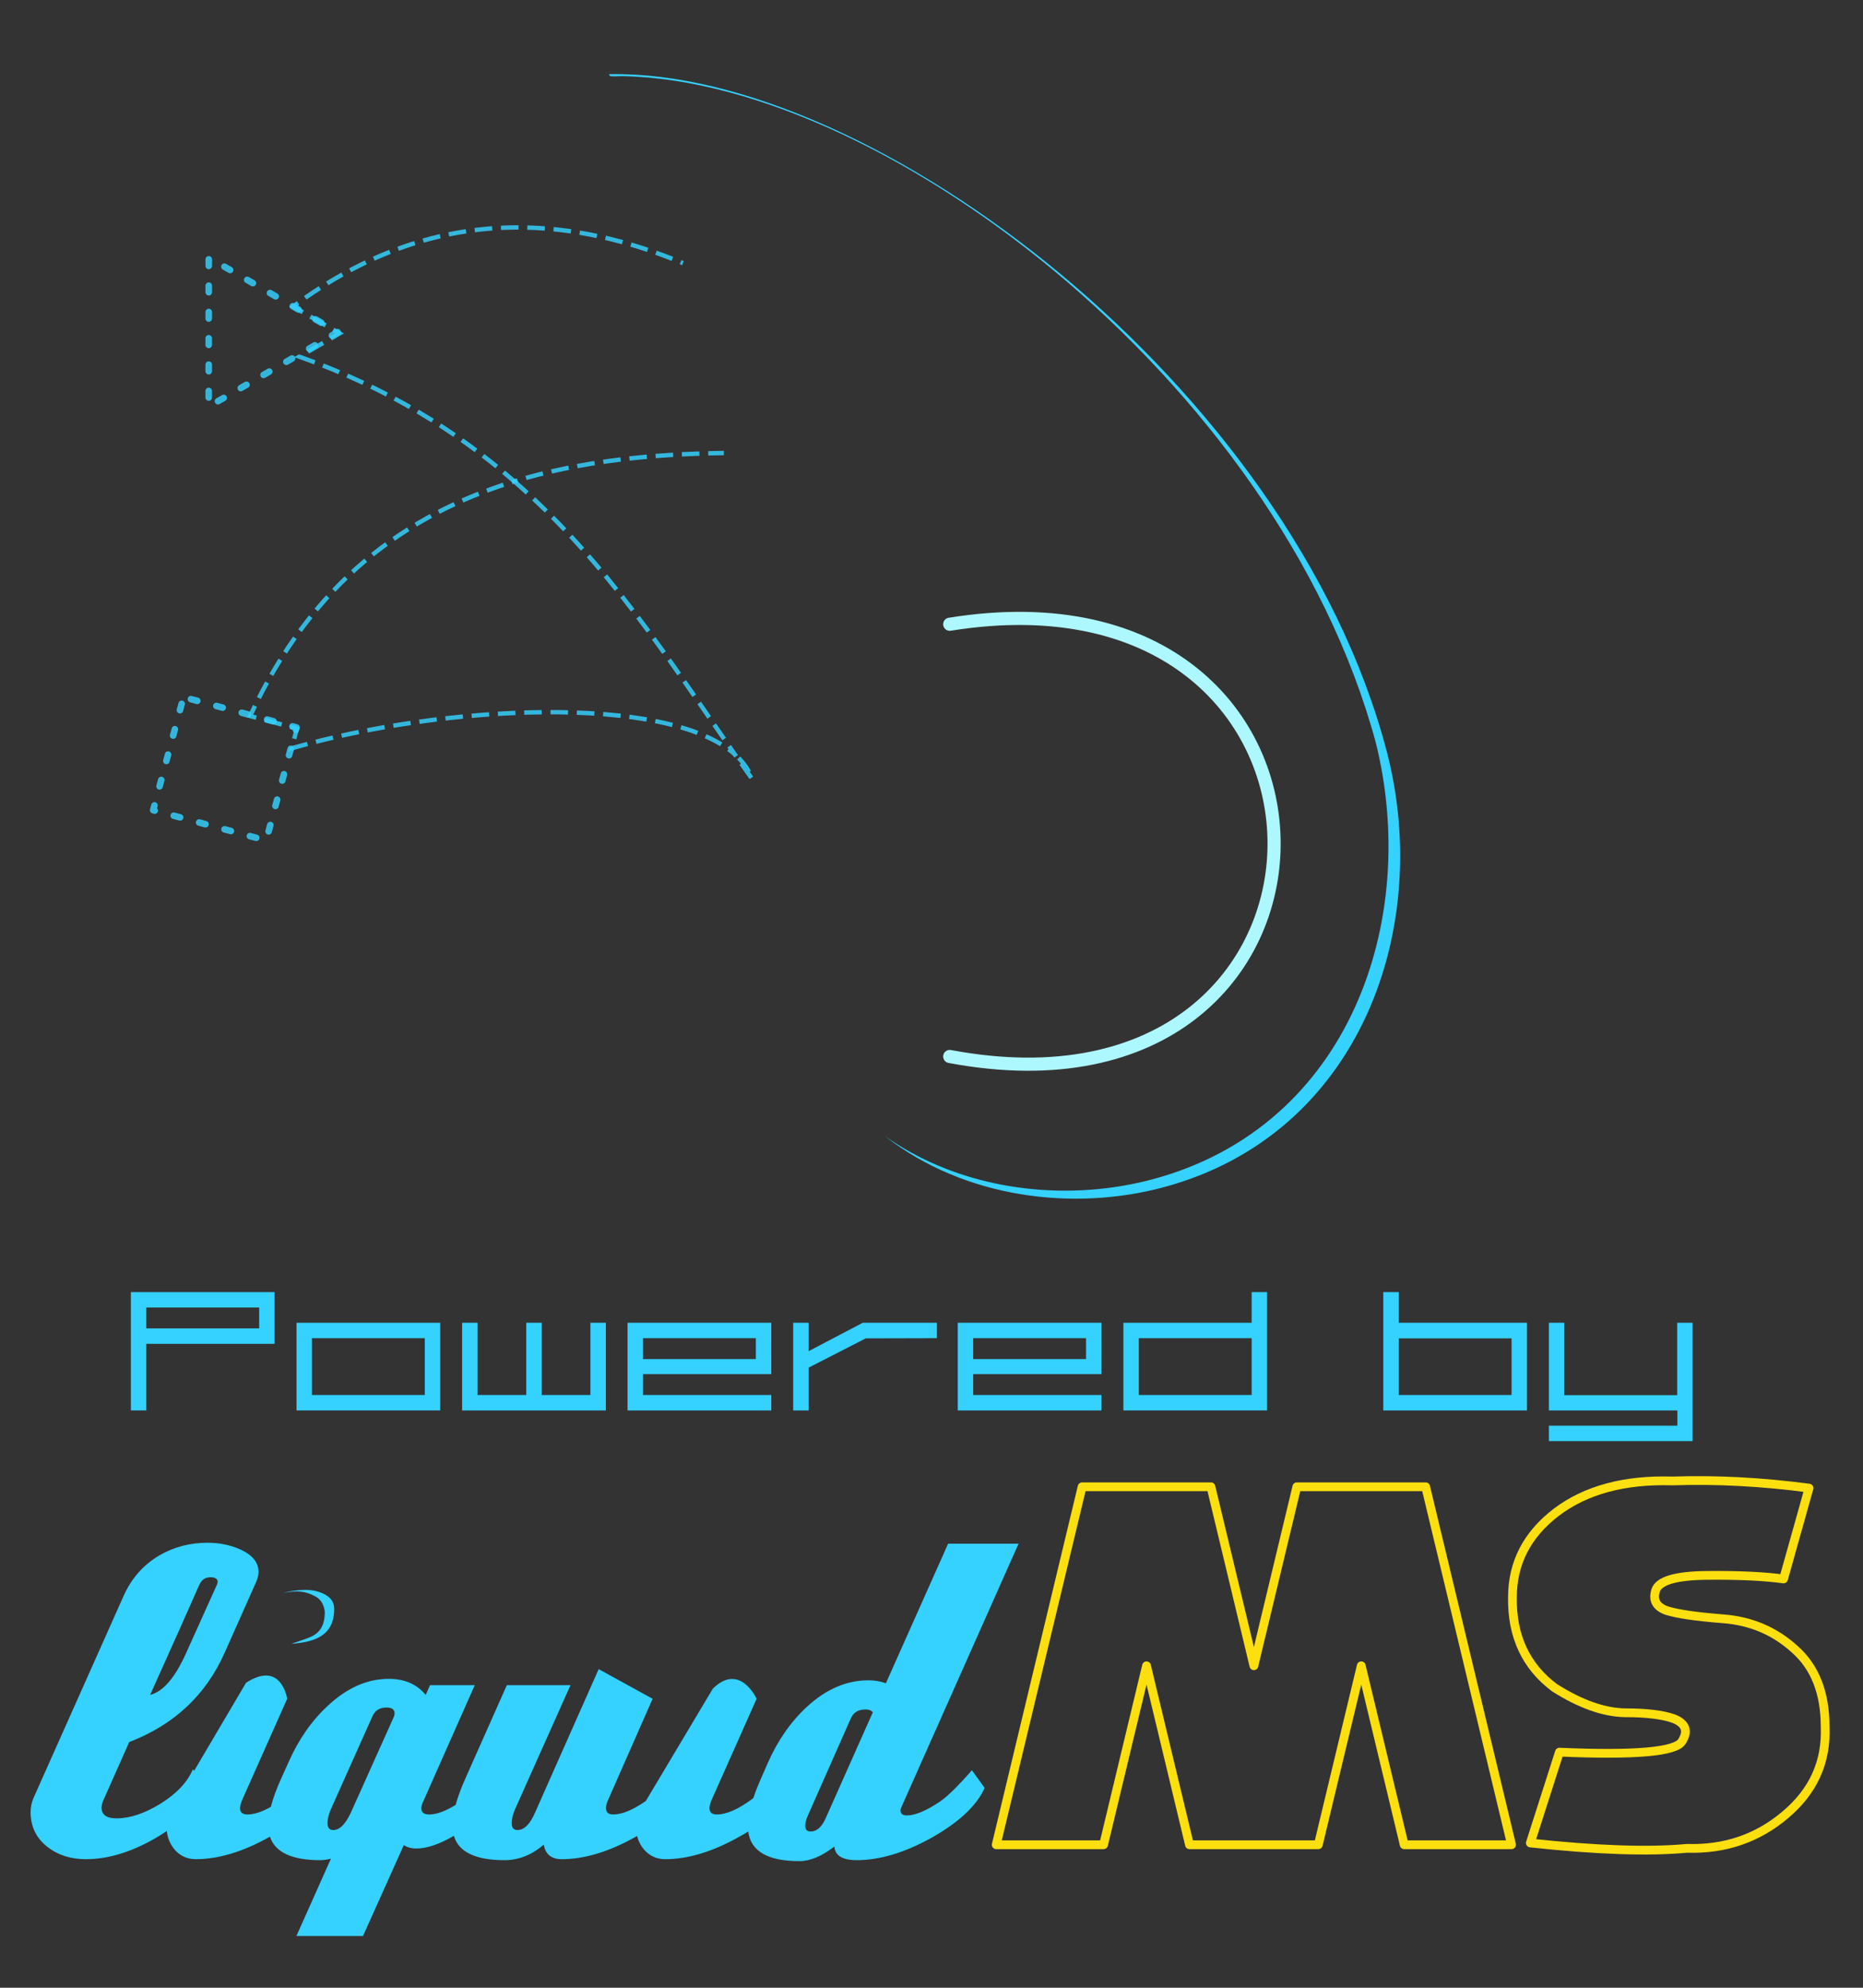 <?xml version="1.0" encoding="UTF-8" standalone="no"?>
<svg
   width="150mm"
   height="160mm"
   viewBox="0 0 150 160"
   version="1.1"
   id="svg2791"
   inkscape:version="1.1 (c68e22c387, 2021-05-23)"
   sodipodi:docname="liquidMS-powered.svg"
   inkscape:export-filename="/home/martin/pictures/liquidMS-logo-export_new.png"
   inkscape:export-xdpi="100"
   inkscape:export-ydpi="100"
   xmlns:inkscape="http://www.inkscape.org/namespaces/inkscape"
   xmlns:sodipodi="http://sodipodi.sourceforge.net/DTD/sodipodi-0.dtd"
   xmlns="http://www.w3.org/2000/svg"
   xmlns:svg="http://www.w3.org/2000/svg"
   xmlns:rdf="http://www.w3.org/1999/02/22-rdf-syntax-ns#"
   xmlns:cc="http://creativecommons.org/ns#"
   xmlns:dc="http://purl.org/dc/elements/1.1/">
  <rect x="0" y="0" width="150" height="160" fill="#333333" stroke="none"/>
  <defs
     id="defs2785" />
  <sodipodi:namedview
     id="base"
     pagecolor="#ffffff"
     bordercolor="#666666"
     borderopacity="1.0"
     inkscape:pageopacity="0.0"
     inkscape:pageshadow="2"
     inkscape:zoom="1.2685772"
     inkscape:cx="244.76239"
     inkscape:cy="323.985"
     inkscape:document-units="mm"
     inkscape:current-layer="layer1"
     inkscape:document-rotation="0"
     showgrid="false"
     inkscape:window-width="1920"
     inkscape:window-height="1028"
     inkscape:window-x="0"
     inkscape:window-y="26"
     inkscape:window-maximized="1"
     inkscape:pagecheckerboard="0" />
  <g
     inkscape:label="Ebene 1"
     inkscape:groupmode="layer"
     id="layer1">
    <g
       aria-label="MS"
       id="text891"
       style="font-style:normal;font-weight:normal;font-size:10.583px;line-height:1.25;font-family:sans-serif;fill:none;fill-opacity:1;stroke:#fcdf0f;stroke-width:0.573;stroke-linejoin:round;stroke-miterlimit:4;stroke-dasharray:none;stroke-opacity:1"
       transform="matrix(1.23,0,0,1.23,-87.118,97.547)">
      <path
         d="m 136.04,41.417 5.622,-23.427 h 8.434 l 2.811,11.713 2.811,-11.713 h 8.434 l 5.622,23.427 h -7.028 l -2.811,-11.713 -2.811,11.713 h -8.434 l -2.811,-11.713 -2.811,11.713 z"
         style="font-style:normal;font-variant:normal;font-weight:normal;font-stretch:normal;font-size:29.986px;font-family:NiseSegaSonic;-inkscape-font-specification:'NiseSegaSonic, Normal';font-variant-ligatures:normal;font-variant-caps:normal;font-variant-numeric:normal;font-variant-east-asian:normal;fill:none;fill-opacity:1;stroke:#fcdf0f;stroke-width:0.573;stroke-linejoin:round;stroke-miterlimit:4;stroke-dasharray:none;stroke-opacity:1"
         id="path883" />
      <path
         d="m 169.832,25.223 q 0,-3.368 2.87,-5.564 2.899,-2.196 7.614,-2.05 4.275,-0.146 8.931,0.469 l -1.669,5.945 q -1.903,-0.264 -5.007,-0.234 -3.075,0.029 -3.368,0.996 -0.293,0.966 0.761,1.318 1.054,0.322 3.66,0.527 2.723,0.205 4.685,1.991 1.991,1.757 1.991,5.066 0.146,3.455 -2.606,5.769 -2.723,2.313 -6.442,2.196 -3.748,0.351 -10.249,-0.351 l 1.903,-5.945 q 7.409,0.322 8.024,-0.703 0.644,-1.025 -0.556,-1.493 -1.083,-0.381 -3.163,-0.381 -2.079,-0.029 -4.627,-1.64 -2.811,-2.108 -2.753,-5.915 z"
         style="font-style:normal;font-variant:normal;font-weight:normal;font-stretch:normal;font-size:29.986px;font-family:NiseSegaSonic;-inkscape-font-specification:'NiseSegaSonic, Normal';font-variant-ligatures:normal;font-variant-caps:normal;font-variant-numeric:normal;font-variant-east-asian:normal;fill:none;fill-opacity:1;stroke:#fcdf0f;stroke-width:0.573;stroke-linejoin:round;stroke-miterlimit:4;stroke-dasharray:none;stroke-opacity:1"
         id="path885" />
    </g>
    <path
       id="path3423"
       style="font-style:normal;font-variant:normal;font-weight:normal;font-stretch:normal;font-size:31.75px;line-height:1.25;font-family:'Deftone Stylus';-inkscape-font-specification:'Deftone Stylus, Normal';font-variant-ligatures:normal;font-variant-caps:normal;font-variant-numeric:normal;font-variant-east-asian:normal;fill:#35d1ff;fill-opacity:1;stroke:none;stroke-width:3.281;stroke-miterlimit:4;stroke-dasharray:none;stroke-opacity:0.984"
       d="M 63.043 468.604 C 57.728 468.604 52.853 469.882 48.424 472.441 C 43.601 475.296 40.009 479.332 37.646 484.549 L 10.184 546.119 C 9.593 547.497 9.297 548.926 9.297 550.402 C 9.297 554.832 11.02 558.375 14.465 561.033 C 17.615 563.494 21.503 564.725 26.129 564.725 C 32.626 564.725 39.467 562.706 46.652 558.67 C 48.083 557.865 49.426 557.029 50.688 556.166 C 50.886 558.303 51.706 560.223 53.148 561.92 C 54.822 563.79 56.939 564.723 59.498 564.723 C 66.388 564.723 73.87 562.46 81.941 557.932 C 81.968 557.917 81.993 557.901 82.02 557.887 C 83.581 562.64 88.671 565.02 97.297 565.02 C 98.281 565.02 99.364 564.871 100.545 564.576 L 90.062 588.053 L 110.291 588.053 L 122.693 560.441 C 123.678 561.13 124.956 561.475 126.531 561.475 C 129.709 561.475 133.5 560.188 137.898 557.625 C 139.358 562.553 144.473 565.02 153.256 565.02 C 157.587 565.02 161.575 563.445 165.217 560.295 C 165.709 563.248 167.53 564.725 170.68 564.725 C 177.57 564.725 185.051 562.46 193.123 557.932 C 193.276 557.846 193.421 557.76 193.572 557.674 C 193.951 559.215 194.684 560.63 195.779 561.918 C 197.453 563.788 199.57 564.725 202.129 564.725 C 209.019 564.725 216.501 562.46 224.572 557.932 C 225.533 557.401 226.453 556.867 227.336 556.328 C 228.11 562.317 233.289 565.314 242.881 565.314 C 246.129 565.314 249.673 563.838 253.512 560.885 C 253.709 563.641 255.972 565.02 260.303 565.02 C 267.193 565.02 274.674 562.805 282.746 558.375 C 291.211 553.65 296.674 548.58 299.135 543.166 L 299.135 543.02 L 295.297 537.703 C 291.163 542.428 287.963 545.577 285.699 547.152 C 281.467 550.007 278.071 551.436 275.512 551.436 C 274.232 551.436 273.592 550.893 273.592 549.811 C 273.592 549.614 273.642 549.417 273.74 549.221 L 309.471 468.898 L 288.062 468.898 L 269.162 511.273 C 267.489 510.683 265.718 510.389 263.848 510.389 C 257.253 510.389 251.05 513.046 245.242 518.361 C 240.32 522.889 236.335 528.598 233.283 535.488 L 231.217 540.213 C 230.271 542.349 229.496 544.333 228.887 546.17 C 228.777 546.251 228.671 546.333 228.559 546.414 C 224.326 549.564 220.732 551.141 217.779 551.141 C 216.303 551.141 215.564 550.5 215.564 549.221 C 215.564 548.63 215.762 547.842 216.156 546.857 L 229.887 515.998 C 229.887 515.998 224.807 504.843 216.594 512.91 L 196.219 547.045 C 192.283 549.773 188.987 551.141 186.33 551.141 C 184.854 551.141 184.115 550.5 184.115 549.221 C 184.115 548.532 184.313 547.743 184.707 546.857 L 198.291 515.998 L 181.9 506.992 L 162.707 550.254 C 161.132 553.994 159.309 555.865 157.242 555.865 C 156.061 555.865 155.471 555.175 155.471 553.797 C 155.471 552.517 155.817 551.091 156.506 549.516 L 173.338 511.865 L 153.994 511.865 L 141.592 539.771 C 140.167 542.925 139.116 545.747 138.428 548.244 C 135.291 550.172 132.604 551.141 130.371 551.141 C 128.796 551.141 128.008 550.5 128.008 549.221 C 128.008 548.63 128.254 547.842 128.746 546.857 L 144.25 511.865 L 130.666 511.865 L 129.338 514.818 C 126.68 511.57 122.939 509.945 118.115 509.945 C 111.619 509.945 105.468 512.653 99.66 518.066 C 94.738 522.594 90.751 528.303 87.699 535.193 L 85.633 539.771 C 84.083 543.147 82.969 546.164 82.291 548.824 C 79.597 550.367 77.217 551.141 75.15 551.141 C 73.674 551.141 72.934 550.5 72.934 549.221 C 72.934 548.63 73.132 547.842 73.525 546.857 L 87.256 516 C 87.256 516 85.526 504.157 74.75 511.148 L 58.973 537.887 L 58.613 537.408 C 56.94 541.346 53.642 544.839 48.721 547.891 C 43.897 550.844 39.467 552.32 35.432 552.32 C 32.38 552.32 30.854 551.238 30.854 549.072 C 30.854 548.285 31.1 547.398 31.592 546.414 L 39.27 529.141 C 52.853 523.924 62.502 514.916 68.211 502.119 L 77.807 480.562 C 78.299 479.48 78.545 478.445 78.545 477.461 C 78.545 474.606 76.724 472.343 73.082 470.67 C 70.031 469.292 66.685 468.604 63.043 468.604 z M 63.928 479.086 C 65.404 479.086 66.143 479.578 66.143 480.562 C 66.044 480.759 65.996 480.956 65.996 481.152 L 56.545 502.119 C 53.198 509.6 49.557 513.834 45.619 514.818 C 52.313 499.955 57.283 488.832 60.531 481.449 C 61.22 479.874 62.353 479.086 63.928 479.086 z M 92.826 482.924 C 90.856 482.924 87.896 483.26 85.926 483.916 C 87.349 483.574 88.77 483.402 90.193 483.402 C 92.457 483.402 94.252 484.037 96.023 485.021 C 97.795 486.006 98.689 488.184 98.689 490.055 C 98.536 493.799 97.234 496.103 93.941 497.398 C 93.283 497.694 89.17 499.07 88.512 499.297 C 95.802 498.766 101.537 496.769 101.537 488.682 C 101.537 486.811 100.651 485.387 98.879 484.402 C 97.107 483.418 95.09 482.924 92.826 482.924 z M 117.377 518.656 C 119.05 518.656 119.887 519.247 119.887 520.428 C 119.887 520.625 119.839 520.921 119.74 521.314 L 106.746 550.254 C 105.073 553.994 103.252 555.865 101.283 555.865 C 100.102 555.865 99.512 555.175 99.512 553.797 C 99.512 552.517 99.856 551.091 100.545 549.516 L 113.096 521.461 C 113.883 519.591 115.31 518.656 117.377 518.656 z M 262.961 519.248 C 264.044 519.248 264.782 519.542 265.176 520.133 L 250.854 552.32 C 249.672 554.978 248.148 556.307 246.277 556.307 C 245.195 556.307 244.652 555.716 244.652 554.535 C 244.652 553.649 244.948 552.567 245.539 551.287 L 258.531 521.904 C 259.319 520.132 260.795 519.248 262.961 519.248 z "
       transform="scale(0.265)" />
    <path
       id="path1650"
       style="fill:#35d1ff;fill-opacity:1;stroke:none;stroke-width:6.994;stroke-linecap:butt;stroke-linejoin:miter;stroke-miterlimit:4;stroke-dasharray:none;stroke-opacity:1"
       d="m 185.143,22.531 c -0.222,0.004 0.09,0.567 0.311,0.596 1.234,0.16 2.499,-0.019 3.764,0.006 1.267,0.025 2.546,0.072 3.832,0.143 1.286,0.07 2.582,0.163 3.887,0.277 1.305,0.115 2.619,0.251 3.941,0.41 1.322,0.159 2.653,0.34 3.992,0.543 1.339,0.203 2.685,0.426 4.039,0.672 1.354,0.246 2.716,0.513 4.084,0.801 1.368,0.288 2.745,0.598 4.127,0.928 1.382,0.33 2.77,0.68 4.164,1.051 1.394,0.371 2.792,0.762 4.197,1.174 1.405,0.412 2.817,0.843 4.232,1.295 1.415,0.452 2.835,0.923 4.26,1.414 1.425,0.491 2.853,1.003 4.285,1.533 1.433,0.53 2.869,1.078 4.309,1.646 1.44,0.568 2.882,1.156 4.328,1.762 1.446,0.606 2.895,1.23 4.346,1.873 1.451,0.643 2.903,1.303 4.357,1.982 1.455,0.679 2.912,1.378 4.369,2.094 1.457,0.715 2.916,1.447 4.375,2.197 1.459,0.751 2.919,1.519 4.379,2.305 1.46,0.785 2.919,1.587 4.379,2.406 1.46,0.819 2.92,1.657 4.379,2.51 1.459,0.853 2.917,1.722 4.373,2.607 1.456,0.886 2.91,1.787 4.363,2.705 1.453,0.918 2.903,1.853 4.352,2.803 1.448,0.95 2.895,1.915 4.338,2.896 1.443,0.981 2.884,1.977 4.32,2.988 1.437,1.012 2.87,2.039 4.299,3.08 1.429,1.041 2.855,2.099 4.275,3.17 1.421,1.071 2.835,2.156 4.246,3.256 1.411,1.1 2.818,2.212 4.219,3.34 1.4,1.128 2.795,2.27 4.184,3.426 1.389,1.155 2.771,2.323 4.146,3.506 1.376,1.182 2.745,2.379 4.107,3.588 1.362,1.209 2.717,2.431 4.064,3.666 1.347,1.235 2.688,2.48 4.02,3.74 1.332,1.26 2.654,2.534 3.969,3.818 1.315,1.284 2.621,2.58 3.918,3.889 1.297,1.309 2.583,2.629 3.861,3.961 1.278,1.332 2.547,2.676 3.805,4.031 1.258,1.355 2.505,2.721 3.742,4.098 1.237,1.377 2.463,2.765 3.678,4.164 1.215,1.399 2.418,2.807 3.609,4.227 1.192,1.42 2.372,2.851 3.539,4.291 1.167,1.44 2.323,2.891 3.465,4.352 1.142,1.46 2.273,2.929 3.389,4.408 1.116,1.479 2.218,2.969 3.307,4.467 1.089,1.498 2.164,3.005 3.225,4.521 1.061,1.516 2.106,3.042 3.137,4.576 1.031,1.534 2.048,3.076 3.049,4.627 1.001,1.551 1.986,3.111 2.955,4.678 0.969,1.567 1.922,3.142 2.859,4.725 0.937,1.583 1.858,3.174 2.762,4.771 0.903,1.598 1.789,3.204 2.658,4.816 0.869,1.613 1.719,3.231 2.553,4.857 0.833,1.627 1.649,3.26 2.445,4.9 0.797,1.64 1.575,3.287 2.334,4.939 0.759,1.653 1.498,3.312 2.219,4.977 0.72,1.665 1.421,3.335 2.102,5.012 0.681,1.676 1.341,3.357 1.98,5.045 0.64,1.687 1.26,3.38 1.857,5.078 0.598,1.698 1.175,3.402 1.73,5.109 0.555,1.708 1.088,3.42 1.6,5.137 0.511,1.717 1.015,3.434 1.465,5.164 0.434,1.67 0.802,3.357 1.152,5.047 0.351,1.69 0.668,3.388 0.951,5.092 0.283,1.704 0.533,3.414 0.748,5.127 0.215,1.713 0.396,3.431 0.543,5.15 0.147,1.72 0.261,3.442 0.34,5.164 0.079,1.723 0.123,3.446 0.133,5.168 0.01,1.722 -0.013,3.442 -0.072,5.16 -0.059,1.718 -0.153,3.434 -0.281,5.145 -0.128,1.711 -0.29,3.415 -0.488,5.115 -0.198,1.7 -0.431,3.394 -0.699,5.08 -0.268,1.686 -0.57,3.363 -0.908,5.031 -0.338,1.668 -0.711,3.326 -1.119,4.973 -0.409,1.647 -0.853,3.282 -1.332,4.904 -0.24,0.811 -0.489,1.619 -0.746,2.424 -0.257,0.804 -0.524,1.605 -0.799,2.402 -0.275,0.797 -0.558,1.589 -0.852,2.379 -0.293,0.79 -0.595,1.576 -0.906,2.357 -0.311,0.781 -0.632,1.559 -0.961,2.332 -0.329,0.773 -0.665,1.541 -1.012,2.305 -0.347,0.764 -0.704,1.523 -1.068,2.277 -0.365,0.755 -0.738,1.505 -1.121,2.25 -0.383,0.745 -0.775,1.486 -1.176,2.221 -0.401,0.735 -0.811,1.463 -1.23,2.188 -0.419,0.724 -0.848,1.443 -1.285,2.156 -0.437,0.713 -0.883,1.42 -1.338,2.121 -0.455,0.702 -0.919,1.398 -1.393,2.088 -0.474,0.69 -0.957,1.372 -1.449,2.049 -0.492,0.677 -0.992,1.349 -1.502,2.014 -0.51,0.664 -1.03,1.321 -1.559,1.973 -0.528,0.651 -1.066,1.296 -1.613,1.934 -0.547,0.638 -1.103,1.269 -1.668,1.893 -0.565,0.624 -1.141,1.241 -1.725,1.85 -0.584,0.609 -1.175,1.211 -1.777,1.805 -0.602,0.594 -1.215,1.181 -1.836,1.76 -0.621,0.579 -1.249,1.15 -1.889,1.713 -0.639,0.563 -1.289,1.117 -1.947,1.664 -0.658,0.547 -1.323,1.085 -2,1.615 -0.677,0.53 -1.363,1.053 -2.059,1.566 -0.695,0.513 -1.399,1.016 -2.113,1.512 -0.714,0.496 -1.437,0.983 -2.17,1.461 -0.733,0.478 -1.475,0.947 -2.227,1.406 -0.751,0.459 -1.513,0.909 -2.283,1.35 -0.77,0.441 -1.549,0.872 -2.338,1.293 -0.789,0.421 -1.588,0.833 -2.396,1.234 -0.808,0.402 -1.626,0.794 -2.453,1.176 -0.827,0.382 -1.664,0.752 -2.51,1.113 -0.846,0.361 -1.701,0.712 -2.566,1.053 -0.865,0.34 -1.739,0.669 -2.623,0.988 -0.884,0.319 -1.778,0.629 -2.682,0.926 -0.903,0.297 -1.816,0.583 -2.738,0.857 -0.922,0.275 -1.853,0.539 -2.795,0.791 -1.358,0.364 -2.732,0.7 -4.119,1.008 -1.387,0.308 -2.787,0.589 -4.199,0.84 -1.412,0.251 -2.836,0.473 -4.27,0.666 -1.433,0.193 -2.877,0.356 -4.328,0.49 -1.451,0.134 -2.91,0.237 -4.375,0.311 -1.465,0.073 -2.935,0.117 -4.41,0.129 -1.475,0.012 -2.956,-0.008 -4.438,-0.059 -1.482,-0.051 -2.965,-0.132 -4.449,-0.246 -1.484,-0.114 -2.97,-0.262 -4.453,-0.441 -1.483,-0.179 -2.965,-0.391 -4.443,-0.637 -1.479,-0.245 -2.954,-0.523 -4.424,-0.836 -1.47,-0.313 -2.937,-0.658 -4.395,-1.039 -1.458,-0.381 -2.908,-0.798 -4.35,-1.248 -1.442,-0.45 -2.877,-0.934 -4.299,-1.455 -1.422,-0.521 -2.834,-1.077 -4.232,-1.67 -0.699,-0.296 -1.395,-0.602 -2.088,-0.916 -0.693,-0.314 -1.382,-0.638 -2.068,-0.971 -0.686,-0.333 -1.368,-0.674 -2.047,-1.025 -0.678,-0.351 -1.353,-0.712 -2.023,-1.082 -0.67,-0.37 -1.336,-0.748 -1.998,-1.137 -0.662,-0.388 -1.32,-0.786 -1.973,-1.193 -0.653,-0.407 -1.302,-0.824 -1.945,-1.25 -0.644,-0.426 -1.284,-0.861 -1.918,-1.307 -0.034,-0.024 -0.132,-0.098 -0.1,-0.072 24.48,19.118 57.595,22.822 84.623,15.58 60.256,-16.146 81.902,-79.269 67.838,-132.65 C 392.132,117.376 264.908,20.975 185.143,22.531 Z"
       transform="scale(0.265)"
       sodipodi:nodetypes="ssssssssssssssssssssssssssssssssssssssssssssssssssssssssssssssssssssssssssssssssssssssssssssssssssssssssssssssssssssssssssssssssssssssssssssssss" />
    <path
       style="fill:none;stroke:#adf7ff;stroke-width:1.058;stroke-linecap:round;stroke-linejoin:miter;stroke-miterlimit:4;stroke-dasharray:none;stroke-opacity:1;fill-opacity:1"
       d="m 76.468,50.247 c 34.982,-5.62 34.661,41.295 10e-7,34.793"
       id="path1635"
       sodipodi:nodetypes="cc" />
    <path
       id="path2006"
       style="fill:none;fill-opacity:0.835;stroke:#35d1ff;stroke-width:1.333;stroke-linecap:butt;stroke-linejoin:miter;stroke-miterlimit:4;stroke-dasharray:5.333, 2.667;stroke-dashoffset:4.533;stroke-opacity:0.835"
       d="M 223.217 229.082 C 224.976 231.598 226.737 234.104 228.516 236.584 C 227.493 233.763 225.688 231.269 223.217 229.082 z "
       transform="scale(0.265)" />
    <path
       id="path2121"
       style="fill:none;fill-opacity:0.835;stroke:#35d1ff;stroke-width:1.333;stroke-linecap:butt;stroke-linejoin:miter;stroke-miterlimit:4;stroke-dasharray:5.333, 2.667;stroke-dashoffset:4.533;stroke-opacity:0.835"
       d="M 156.27 146.213 C 123.582 156.209 94.794 176.814 76 217.488 L 87.936 220.688 L 90.221 221.299 L 88.611 227.303 C 134.527 214.055 202.433 210.693 223.217 229.082 C 203.579 200.985 184.692 170.964 156.27 146.213 z "
       transform="scale(0.265)" />
    <rect
       style="opacity:0.99;fill:none;fill-opacity:1;stroke:#35d1ff;stroke-width:0.529;stroke-linecap:round;stroke-linejoin:round;stroke-miterlimit:4;stroke-dasharray:0.529,1.587;stroke-dashoffset:0;stroke-opacity:0.835;paint-order:stroke fill markers"
       id="rect1809"
       width="9.421"
       height="9.421"
       x="28.791"
       y="50.379"
       rx="0.626"
       ry="1.03599e-14"
       transform="rotate(15)" />
    <path
       id="path2002"
       style="fill:none;fill-opacity:0.835;stroke:#35d1ff;stroke-width:1.333;stroke-linecap:butt;stroke-linejoin:miter;stroke-miterlimit:4;stroke-dasharray:5.333, 2.667;stroke-dashoffset:4.533;stroke-opacity:0.835"
       d="M 207.514,79.93 C 190.49,72.836 173.668,69.045 157.08,69.084 c -23.169,0.055 -45.88,7.591 -68.047,24.039 l 14.133,8.16 -12.217,7.055 c 26.93,9.542 47.915,22.718 65.32,37.875 20.213,-6.181 41.915,-8.311 63.672,-8.611"
       transform="scale(0.265)"
       sodipodi:nodetypes="csccccc" />
    <g
       aria-label="Powered by"
       id="text2562"
       style="font-size:10.583px;line-height:1.25;fill:#35d1ff;stroke-width:0.265">
      <path
         d="m 10.538,113.53 h 1.242 v -5.362 h 10.329 v -4.163 H 10.538 Z m 1.242,-6.604 v -1.679 h 9.088 v 1.679 z"
         style="font-size:14.111px;font-family:'Ferrite Core DX';-inkscape-font-specification:'Ferrite Core DX, Normal'"
         id="path7010" />
      <path
         d="M 23.873,113.53 H 35.444 v -7.056 H 23.873 Z m 1.242,-1.242 v -4.572 h 9.088 v 4.572 z"
         style="font-size:14.111px;font-family:'Ferrite Core DX';-inkscape-font-specification:'Ferrite Core DX, Normal'"
         id="path7012" />
      <path
         d="m 37.208,113.53 h 11.571 v -7.056 h -1.242 v 5.814 h -3.923 v -5.814 h -1.242 v 5.814 h -3.923 v -5.814 h -1.242 z"
         style="font-size:14.111px;font-family:'Ferrite Core DX';-inkscape-font-specification:'Ferrite Core DX, Normal'"
         id="path7014" />
      <path
         d="m 50.528,113.53 h 11.571 v -1.242 H 51.77 v -1.679 h 10.329 v -4.135 H 50.528 Z m 1.242,-4.135 v -1.679 h 9.088 v 1.679 z"
         style="font-size:14.111px;font-family:'Ferrite Core DX';-inkscape-font-specification:'Ferrite Core DX, Normal'"
         id="path7016" />
      <path
         d="m 63.863,113.53 h 1.242 v -3.443 l 4.6,-2.357 5.729,-0.014 v -1.242 h -5.969 l -4.36,2.286 v -2.286 h -1.242 z"
         style="font-size:14.111px;font-family:'Ferrite Core DX';-inkscape-font-specification:'Ferrite Core DX, Normal'"
         id="path7018" />
      <path
         d="m 77.114,113.53 h 11.571 v -1.242 H 78.355 v -1.679 h 10.329 v -4.135 H 77.114 Z m 1.242,-4.135 v -1.679 h 9.088 v 1.679 z"
         style="font-size:14.111px;font-family:'Ferrite Core DX';-inkscape-font-specification:'Ferrite Core DX, Normal'"
         id="path7020" />
      <path
         d="M 90.449,113.53 H 102.02 v -9.525 h -1.242 v 2.469 H 90.449 Z m 1.242,-1.242 v -4.572 h 9.088 v 4.572 z"
         style="font-size:14.111px;font-family:'Ferrite Core DX';-inkscape-font-specification:'Ferrite Core DX, Normal'"
         id="path7022" />
      <path
         d="m 111.375,113.53 h 11.571 v -7.056 h -10.329 v -2.469 h -1.242 z m 1.242,-1.242 v -4.558 h 9.088 v 4.558 z"
         style="font-size:14.111px;font-family:'Ferrite Core DX';-inkscape-font-specification:'Ferrite Core DX, Normal'"
         id="path7024" />
      <path
         d="m 124.71,115.999 h 11.571 v -9.525 h -1.242 v 5.828 h -9.088 v -5.828 h -1.242 v 7.056 h 10.343 v 1.228 h -10.343 z"
         style="font-size:14.111px;font-family:'Ferrite Core DX';-inkscape-font-specification:'Ferrite Core DX, Normal'"
         id="path7026" />
    </g>
    <path
       sodipodi:type="star"
       style="opacity:0.99;fill:none;fill-opacity:1;stroke:#35d1ff;stroke-width:2.305;stroke-linecap:round;stroke-linejoin:round;stroke-miterlimit:4;stroke-dasharray:2.305,6.914;stroke-dashoffset:0;stroke-opacity:0.835;paint-order:stroke fill markers"
       id="path1805"
       sodipodi:sides="3"
       sodipodi:cx="-211.94806"
       sodipodi:cy="-492.16095"
       sodipodi:r1="30.108742"
       sodipodi:r2="15.054371"
       sodipodi:arg1="1.0471976"
       sodipodi:arg2="2.0943951"
       inkscape:flatsided="true"
       inkscape:rounded="0"
       inkscape:randomized="0"
       inkscape:transform-center-x="-3.8963665"
       inkscape:transform-center-y="-3.8963568"
       transform="matrix(0.115,-0.199,0.199,0.115,142.581,41.155)"
       d="m -196.894,-466.086 -45.163,-26.075 45.163,-26.075 z" />
  </g>
</svg>
